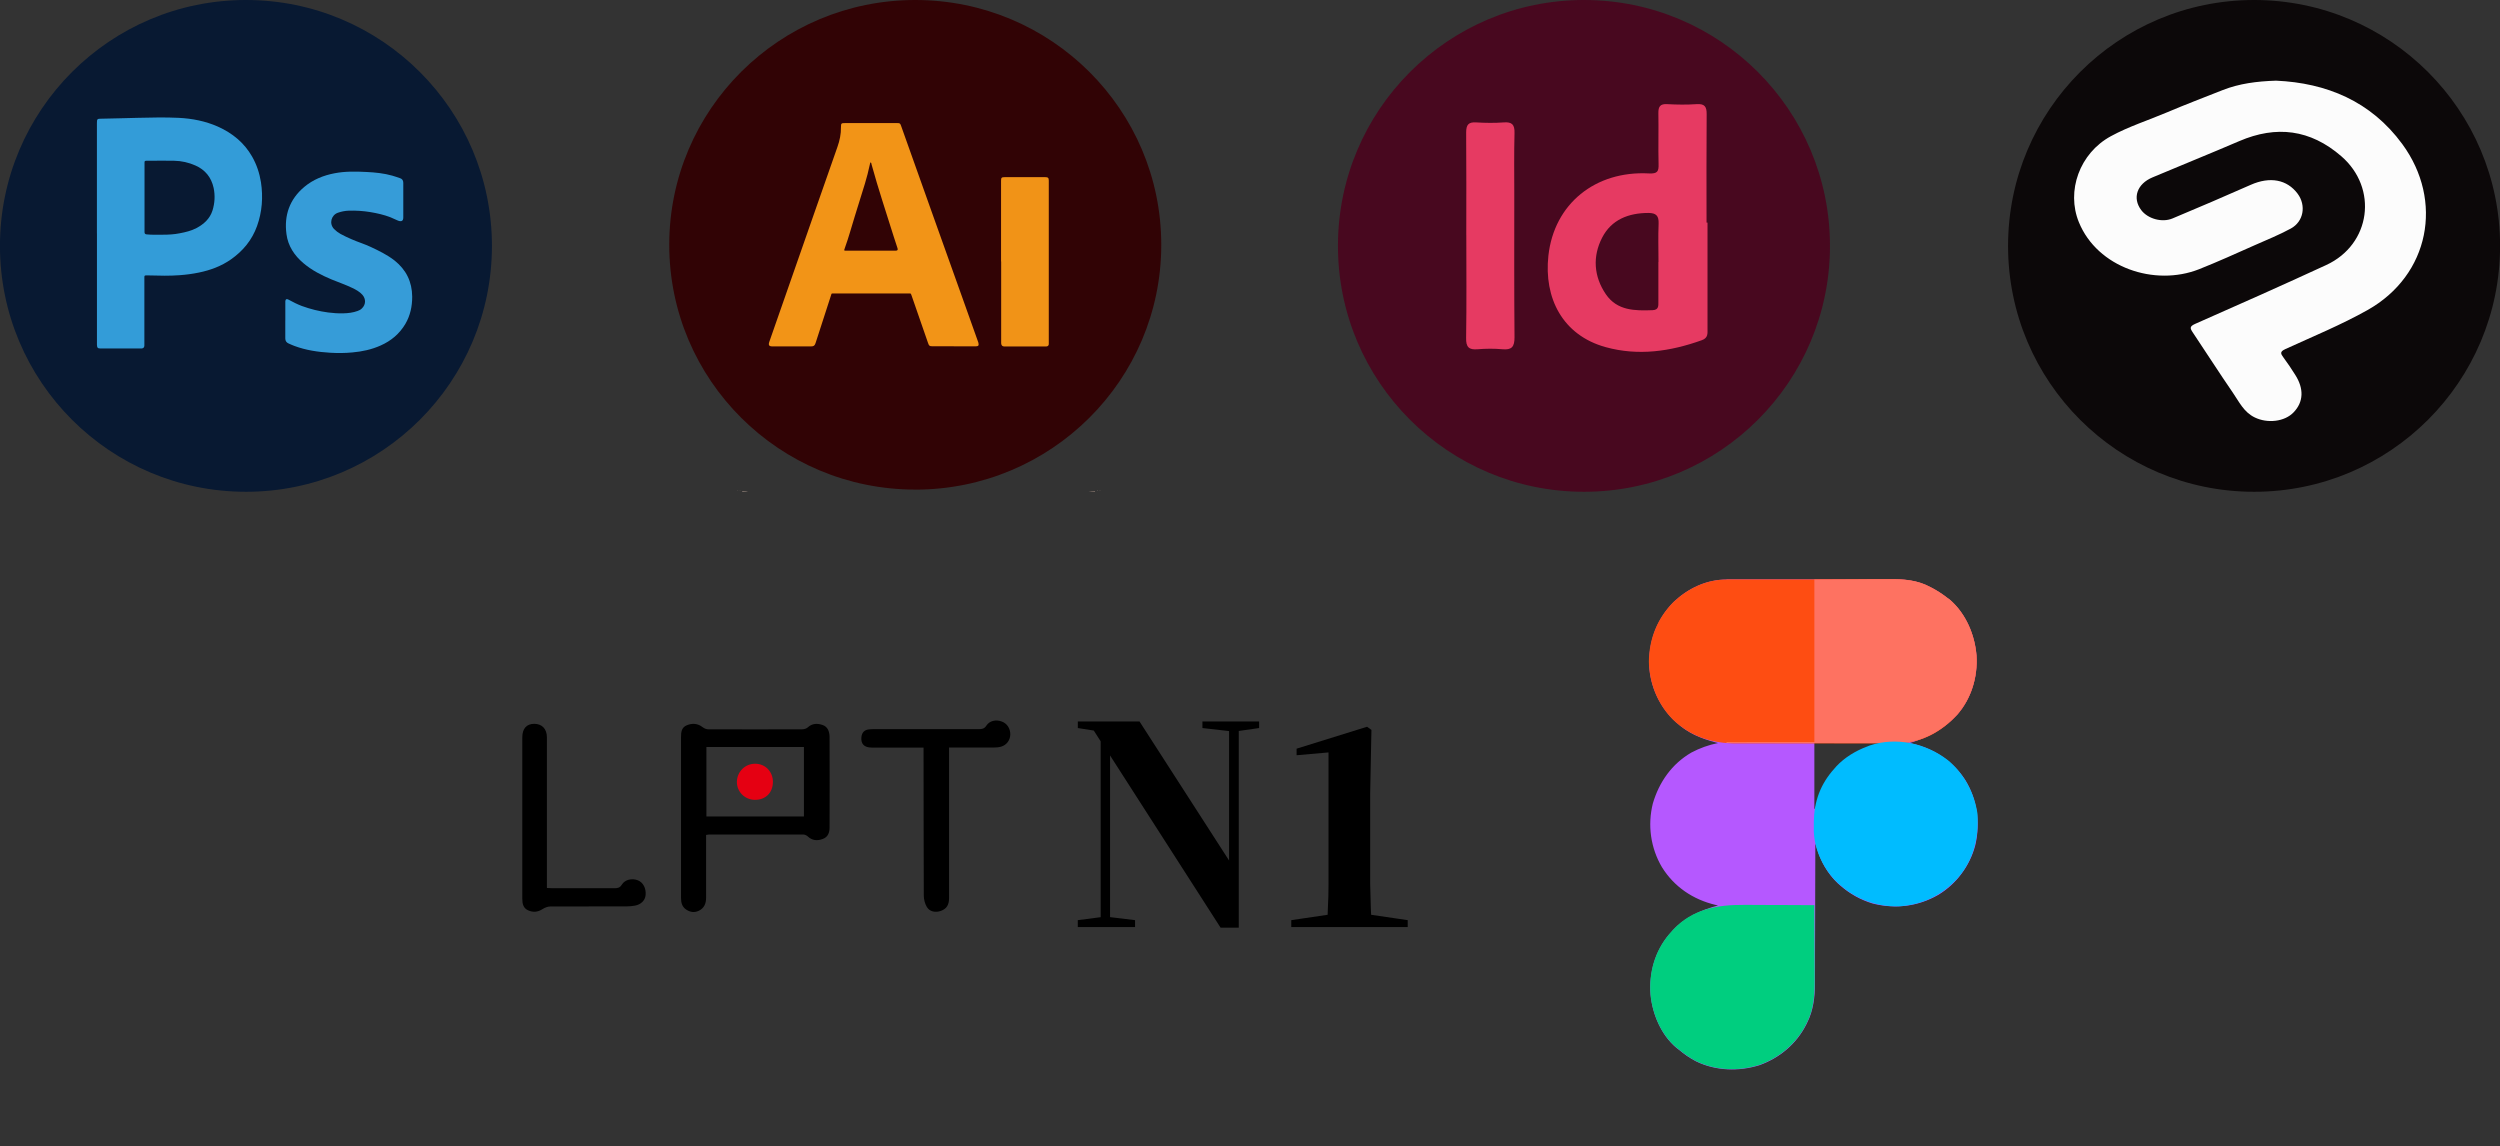 <?xml version="1.0" encoding="UTF-8"?>
<svg id="_圖層_1" data-name="圖層_1" xmlns="http://www.w3.org/2000/svg" version="1.1" viewBox="0 0 639 293">
  <rect x="0" y="0" width="639" height="293" fill="#333333" stroke="none"/>
  <!-- Generator: Adobe Illustrator 29.5.1, SVG Export Plug-In . SVG Version: 2.1.0 Build 141)  -->
  <defs>
    <style>
      .st0 {
        fill: #310305;
      }

      .st1 {
        fill: #48081f;
      }

      .st2 {
        fill: #ae998f;
      }

      .st3 {
        fill: #fcfcfc;
      }

      .st4 {
        fill: #fe4d12;
      }

      .st5 {
        fill: #f19317;
      }

      .st6 {
        fill: #369cd8;
      }

      .st7 {
        fill: #b558ff;
      }

      .st8 {
        fill: #0c0809;
      }

      .st9 {
        fill: #081932;
      }

      .st10 {
        fill: #fe7261;
      }

      .st11 {
        fill: #339cd8;
      }

      .st12 {
        fill: #00ce7f;
      }

      .st13 {
        fill: #f29417;
      }

      .st14 {
        fill: #00bcff;
      }

      .st15 {
        fill: #e50012;
      }

      .st16 {
        fill: #e63a62;
      }

      .st17 {
        fill: #a79186;
      }
    </style>
  </defs>
  <g>
    <g>
      <path class="st8" d="M576.14,125.7c34.73,0,62.88-28.14,62.88-62.85S610.86,0,576.14,0s-62.88,28.14-62.88,62.85,28.15,62.85,62.88,62.85Z"/>
      <path class="st3" d="M581.79,20.62c12.86.58,24.2,5.24,32.24,16.21,10.62,14.49,6.99,33.5-8.9,42.43-6.71,3.77-13.92,6.73-20.96,9.95-1.5.67-1.25,1.19-.5,2.19,1.05,1.41,2.05,2.91,2.99,4.41,2.27,3.55,2.13,6.93-.39,9.56-2.3,2.44-6.71,2.91-9.95,1.33-2.83-1.36-4.02-4.05-5.63-6.37-3.49-5.07-6.79-10.25-10.23-15.38-.72-1.08-.8-1.52.61-2.16,11.2-4.93,22.4-9.92,33.52-15.05,11.42-5.27,13.34-19.65,3.8-27.85-7.87-6.79-16.52-7.9-26.03-3.82-7.35,3.16-14.78,6.15-22.15,9.26-3.99,1.66-5.24,5.27-2.91,8.37,1.66,2.22,5.32,3.27,8.01,2.13,6.68-2.8,13.36-5.65,19.99-8.59,4.88-2.16,9.26-1.39,12,2.3,2.19,2.99,1.53,7.07-1.75,8.87-3,1.63-6.18,2.91-9.32,4.3-4.68,2.08-9.37,4.21-14.14,6.1-11.37,4.49-26-.44-30.72-12-3.27-7.98.17-17.65,8.18-22,4.58-2.49,9.57-4.07,14.36-6.1,4.71-2,9.51-3.82,14.28-5.71,4.21-1.64,8.62-2.22,13.56-2.38l.03.03Z"/>
    </g>
    <g>
      <path class="st9" d="M62.86,125.7c34.73,0,62.88-28.14,62.88-62.85S97.59,0,62.86,0-.01,28.14-.01,62.85s28.15,62.85,62.88,62.85Z"/>
      <path class="st11" d="M24.77,59.69v-28.16c0-1.14.06-1.19,1.19-1.19,3.05-.03,6.13-.17,9.18-.22,3.49-.08,7.01-.17,10.51,0,3.47.17,6.85.83,10.04,2.24,3.71,1.66,6.74,4.13,8.76,7.68,1.16,2.05,1.89,4.24,2.25,6.54.58,3.8.3,7.57-1,11.2-1.28,3.57-3.58,6.35-6.65,8.51-2.5,1.75-5.27,2.77-8.23,3.38-1.61.33-3.24.55-4.91.67-2.55.19-5.1.14-7.65.06h-.94c-.36-.03-.42.14-.42.44v17.54c-.03.42-.25.64-.67.69h-10.56c-.69,0-.86-.19-.89-.91v-28.46ZM36.94,50.44v8.92q0,.5.53.55c1.41.14,2.8.08,4.21.08s2.86-.08,4.24-.36c1.5-.28,2.99-.64,4.35-1.36,1.89-1.03,3.38-2.38,4.05-4.49.58-1.88.69-3.82.28-5.76-.58-2.66-2.13-4.6-4.63-5.71-1.75-.78-3.58-1.19-5.46-1.22-2.16-.06-4.32,0-6.49,0h-.64c-.3,0-.47.11-.44.44v8.92-.03Z"/>
      <path class="st6" d="M72.93,81.92v-4.96c.06-.5.33-.64.78-.39,1.11.61,2.25,1.19,3.44,1.64,2.19.8,4.44,1.36,6.74,1.66,1.28.17,2.55.25,3.83.22,1.25-.03,2.5-.17,3.69-.61.39-.14.78-.33,1.08-.64,1.03-.97,1.08-2.41.14-3.49-.72-.8-1.64-1.3-2.58-1.75-1.72-.83-3.52-1.44-5.27-2.16-2.58-1.08-5.05-2.33-7.21-4.16-2.33-1.97-3.96-4.41-4.35-7.45-.64-4.79.8-8.9,4.55-12.05,2.25-1.88,4.88-2.94,7.73-3.49,2.72-.53,5.46-.47,8.21-.33,2.22.11,4.41.33,6.57.94.67.19,1.3.42,1.97.64.58.19.83.61.83,1.19v8.87c0,.83-.42,1.14-1.33.8-.67-.25-1.28-.61-1.94-.86-1.66-.64-3.38-1.03-5.16-1.33-1.83-.3-3.66-.42-5.52-.36-.94.03-1.89.22-2.77.53-1.66.58-2.33,2.74-.97,4.16.5.5,1.03.91,1.64,1.25.91.5,1.86.94,2.83,1.36,1.55.69,3.22,1.19,4.77,1.91,2.16,1,4.32,2.05,6.21,3.52,2.97,2.36,4.49,5.43,4.52,9.26,0,2.49-.5,4.82-1.75,6.96-1.5,2.52-3.63,4.32-6.32,5.51-2.3,1.03-4.71,1.55-7.21,1.77-1.91.19-3.83.19-5.71.08-3.11-.19-6.18-.64-9.15-1.75-.5-.17-.97-.42-1.44-.61-.58-.25-.86-.67-.86-1.3v-4.6l.03.03Z"/>
    </g>
    <g>
      <path class="st0" d="M233.94,125.15c34.73,0,62.88-28.02,62.88-62.57S268.67,0,233.94,0s-62.88,28.02-62.88,62.57,28.15,62.57,62.88,62.57Z"/>
      <path class="st2" d="M189.7,125.67v-.14c.5,0,1,0,1.5.14h-1.5Z"/>
      <path class="st17" d="M279.91,125.56s-.08.08-.03.14h-1.61c.53-.08,1.08-.14,1.64-.14Z"/>
      <path class="st13" d="M243.79,88.51h-5.38c-.8,0-.97-.11-1.22-.89-1.39-4.02-2.8-8.06-4.19-12.08-.22-.64-.22-.53-.72-.53h-19.24c-.55,0-.47-.06-.64.5-.94,2.88-1.86,5.76-2.8,8.65-.39,1.16-.75,2.36-1.14,3.52-.22.67-.47.86-1.16.86h-9.84c-.89,0-1.11-.3-.83-1.16,1-2.88,2.02-5.76,3.02-8.65,2.8-8.01,5.6-16.05,8.4-24.05,2-5.71,3.99-11.42,5.99-17.1.58-1.63.94-3.33.91-5.07,0-1,.08-1.05,1.05-1.05h13.31c.69,0,.78.06,1,.69,2.69,7.57,5.38,15.1,8.07,22.67,2.61,7.26,5.18,14.55,7.79,21.81,1.28,3.6,2.58,7.21,3.85,10.81.03.11.08.19.08.3.11.55,0,.75-.61.78h-5.71ZM222.52,41.49c-.14.17-.14.36-.19.55-.36,1.64-.75,3.27-1.25,4.88-.86,2.8-1.75,5.63-2.61,8.42-.83,2.66-1.55,5.35-2.49,7.95-.06.17-.11.33-.17.5-.06.17,0,.28.19.28h12.97q.64,0,.44-.61c-.31-1-.67-1.97-.97-2.97-1.91-6.12-3.96-12.22-5.66-18.43-.05-.19-.03-.42-.25-.55l-.03-.03Z"/>
      <path class="st5" d="M255.87,66.81v-20.67c0-.72.17-.86.89-.86h10.42c.69,0,.89.19.89.86v41.87c-.06.36-.28.53-.67.55h-10.67c-.55,0-.8-.28-.83-.83v-20.89l-.03-.03Z"/>
      <path class="st2" d="M188.67,125.4s-.17.03-.25-.03c.08-.06.17-.03.25.03Z"/>
      <path class="st17" d="M281.3,125.34s-.17.11-.28.06c.08-.08.17-.08.28-.06Z"/>
      <path class="st2" d="M189.28,125.48s-.14.03-.22,0c.08-.06.14-.06.22,0Z"/>
      <path class="st17" d="M280.6,125.45s-.14.11-.22,0c.05-.08.14-.08.22,0Z"/>
    </g>
    <g>
      <path class="st1" d="M404.86,125.7c34.73,0,62.88-28.14,62.88-62.85S439.59,0,404.86,0s-62.88,28.14-62.88,62.85,28.15,62.85,62.88,62.85Z"/>
      <path class="st16" d="M436.44,56.89v27.1c0,1.25.19,2.38-1.47,2.97-8.04,2.88-16.22,4.07-24.56,1.77-11.03-3.05-15.83-12.55-14.64-23.39,1.47-13.27,12.01-21.73,25.67-21.01,2.22.11,2.55-.5,2.49-2.41-.11-4.32.03-8.65-.05-12.97-.03-1.72.47-2.44,2.27-2.33,2.5.14,5.02.17,7.49,0,2.05-.14,2.61.61,2.58,2.6-.08,9.23-.03,18.46-.03,27.68h.25v-.03ZM423.91,66.98c0-3.27-.11-6.54.03-9.81.08-2-.61-2.74-2.61-2.74-5.1,0-9.45,1.72-11.81,6.29-2.5,4.82-2.16,9.95.94,14.49,2.88,4.21,7.4,4.24,11.92,4.07,1.64-.06,1.5-1.14,1.5-2.22v-10.09h.03Z"/>
      <path class="st16" d="M374.78,60.11c0-8.76.05-17.49-.03-26.24,0-2.05.64-2.72,2.63-2.58,2.3.14,4.63.17,6.93,0,2.14-.17,2.86.53,2.8,2.72-.14,5.18-.06,10.39-.06,15.57,0,12.22-.05,24.41.06,36.64,0,2.41-.69,3.27-3.08,3.05-2.11-.19-4.24-.17-6.35,0-2.24.19-2.99-.55-2.94-2.88.14-8.76.05-17.49.05-26.24l-.03-.03Z"/>
    </g>
  </g>
  <g>
    <g>
      <path d="M180.48,213.36v16.1c0,1.44-.47,2.66-1.86,3.33-1.11.53-2.19.39-3.22-.3-1.05-.69-1.33-1.75-1.33-2.94v-41.12c0-1.28.11-2.49,1.47-3.05,1.41-.58,2.8-.5,4.07.5.39.3.94.53,1.41.53,7.98.03,16,.03,23.98,0,.5,0,1.11-.17,1.44-.47,1.16-1.08,2.49-1.08,3.8-.64,1.39.47,1.77,1.75,1.8,3.05.03,7.7.03,15.43,0,23.14,0,1.25-.36,2.44-1.72,2.94-1.41.53-2.72.44-3.88-.66-.3-.28-.78-.47-1.16-.47h-23.98c-.22,0-.44.06-.8.11l-.03-.03ZM205.48,208.68v-17.74h-24.92v17.74h24.92Z"/>
      <path d="M242.58,191.11v38.44c0,1.77-.64,2.74-2.08,3.27-1.39.5-2.88.22-3.6-1-.5-.83-.78-1.94-.78-2.91-.06-12-.03-24-.06-36v-1.83h-13.28c-1.89,0-2.77-.94-2.61-2.63.11-1.19.75-1.91,1.97-2.02.5-.06,1-.06,1.5-.06h26.56c.8,0,1.41-.11,1.91-.89.8-1.25,2.41-1.61,3.88-1.08,1.39.47,2.27,1.8,2.24,3.35-.03,1.44-.94,2.69-2.36,3.1-.58.17-1.25.22-1.86.22h-11.45v.03Z"/>
      <path d="M139.81,226.97c.61,0,1.05.06,1.5.06h15.72c.8,0,1.39-.08,1.89-.89.8-1.33,2.61-1.72,4.1-1.14,1.36.53,2.16,2.05,2,3.77-.11,1.36-1.19,2.44-2.74,2.71-.66.11-1.33.19-2,.19-6.54,0-13.08,0-19.66.03-.64,0-1.36.3-1.94.66-1.22.8-2.47.89-3.71.31-1.22-.55-1.47-1.66-1.47-2.94v-41.26c0-2.22,1.08-3.46,3.05-3.46s3.24,1.28,3.24,3.46v38.44l.03.06Z"/>
      <path class="st15" d="M197.55,199.87c0,2.72-1.83,4.57-4.57,4.57-2.58,0-4.66-2.05-4.63-4.6.03-2.58,2.08-4.63,4.66-4.63s4.55,1.99,4.55,4.66Z"/>
      <path d="M330.05,236.95v-1.76l11.92-1.76h5.84l12,1.76v1.76h-29.77ZM339.17,236.95c.11-1.39.19-3.04.24-4.96.11-1.92.16-3.92.16-6v-33.67l-8.16.72v-1.68l18.01-5.6,1.12.8-.32,16.15v23.27c.05,2.08.11,4.08.16,6,.05,1.92.16,3.57.32,4.96h-11.52Z"/>
      <path d="M275.48,236.95v-1.76l6.16-.8h1.84l6.64.8v1.76h-14.64ZM281.33,236.95v-51.18h2.4v51.18h-2.4ZM307.34,186.09v-1.68h14.49v1.68l-5.6.8h-1.84l-7.04-.8ZM311.98,237.11l-28.33-44.14h-.08l-4-6.24-4.08-.64v-1.68h15.77l24.57,38.14h-1.68v-38.14h2.48v52.7h-4.64Z"/>
    </g>
    <g>
      <path class="st7" d="M441.32,148.08c.2,0,.39,0,.59,0,.65,0,1.3,0,1.95,0,.47,0,.94,0,1.4,0,1.53,0,3.07,0,4.6,0,.53,0,1.06,0,1.59,0,2.49,0,4.98,0,7.47,0,2.87,0,5.73,0,8.6-.02,2.22,0,4.44-.01,6.66-.01,1.32,0,2.65,0,3.97,0,1.25,0,2.5,0,3.74,0,.45,0,.91,0,1.36,0,3.54-.02,6.94.3,10.12,2.03.16.08.32.17.49.25,1.35.72,2.61,1.54,3.82,2.48.25.18.49.36.75.55,4.07,3.54,6.35,8.98,6.76,14.25.33,5.44-1.31,10.94-4.92,15.07-3.44,3.74-7.32,5.7-12.11,7.24.22.05.44.1.66.15,5.59,1.34,10.31,4.43,13.48,9.28,3.1,5.07,3.92,10.9,2.59,16.67-1.36,5.25-4.87,9.98-9.53,12.75-5.18,2.95-10.96,3.62-16.72,2.17-3.13-.96-5.85-2.48-8.3-4.64q-.28-.24-.56-.49c-2.6-2.43-4.43-5.68-5.43-9.07-.07-.22-.13-.44-.2-.67-.05-.17-.1-.34-.15-.51,0,.2,0,.4,0,.6,0,4.85-.02,9.7-.04,14.55,0,2.35-.02,4.69-.02,7.03,0,2.05-.01,4.09-.02,6.14,0,1.08-.01,2.16,0,3.24,0,1.02,0,2.04-.01,3.07,0,.37,0,.74,0,1.11.01,3.43-.42,7.02-2,10.11-.08.17-.17.34-.25.51-2.51,4.92-6.77,8.49-11.95,10.35-5.31,1.66-11.23,1.47-16.25-1.01-1.57-.82-2.99-1.81-4.35-2.96-.2-.15-.4-.31-.6-.46-3.91-3.25-6.16-8.64-6.62-13.6-.44-5.57,1.12-11.1,4.77-15.4.17-.19.33-.38.51-.57.16-.18.32-.36.48-.55,3.11-3.34,7.13-5.12,11.48-6.28q-.33-.07-.66-.15c-5.72-1.37-10.54-4.59-13.68-9.64-2.9-4.91-3.71-10.77-2.32-16.3,1.62-5.48,4.85-10.09,9.83-12.99,2.17-1.15,4.42-1.96,6.84-2.44-.25-.07-.51-.13-.77-.2-3.64-.98-6.92-2.35-9.73-4.93-.2-.18-.4-.36-.61-.54-3.92-3.68-6.27-8.95-6.5-14.32-.12-6.01,1.85-11.42,6-15.77,3.69-3.67,8.58-6.03,13.83-6.03ZM463.75,189.86v16.85h.24c.07-.26.13-.51.2-.78.96-3.61,2.4-6.67,4.93-9.48.14-.17.29-.33.44-.51,2.99-3.24,7.1-4.83,11.28-5.84v-.24h-17.09Z"/>
      <path class="st4" d="M441.32,148.08c.2,0,.39,0,.59,0,.65,0,1.3,0,1.95,0,.47,0,.94,0,1.4,0,1.53,0,3.07,0,4.6,0,.53,0,1.06,0,1.59,0,2.49,0,4.98,0,7.47,0,2.87,0,5.73,0,8.6-.02,2.22,0,4.44-.01,6.66-.01,1.32,0,2.65,0,3.97,0,1.25,0,2.5,0,3.74,0,.45,0,.91,0,1.36,0,3.54-.02,6.94.3,10.12,2.03.16.08.32.17.49.25,1.35.72,2.61,1.54,3.82,2.48.25.18.49.36.75.55,4.07,3.54,6.35,8.98,6.76,14.25.33,5.44-1.31,10.94-4.92,15.07-3.88,4.22-8.83,7.03-14.64,7.31-1.2.04-2.39.03-3.58.03-.46,0-.91,0-1.37,0-1.23,0-2.45,0-3.68,0-1.03,0-2.06,0-3.09,0-2.43,0-4.86,0-7.29,0-2.5,0-4.99,0-7.49,0-2.15,0-4.3,0-6.46,0-1.28,0-2.56,0-3.85,0-1.21,0-2.41,0-3.62,0-.44,0-.88,0-1.32,0-6.23.03-11.79-1.73-16.34-6.15-3.88-3.93-5.98-9.27-6.09-14.75.07-5.9,2.2-11.19,6.39-15.35,3.69-3.43,8.36-5.65,13.45-5.65Z"/>
      <path class="st10" d="M463.75,148.11c3.83-.02,7.65-.04,11.6-.06,1.2,0,2.4-.02,3.64-.03q1.48,0,2.18,0c.48,0,.96,0,1.44,0,3.79-.04,7.36.16,10.77,2.01.16.08.32.17.49.25,1.35.72,2.61,1.54,3.82,2.48.25.18.49.36.75.55,4.07,3.54,6.35,8.98,6.76,14.25.33,5.44-1.31,10.94-4.92,15.07-3.87,4.21-8.83,7.04-14.63,7.31-1.18.03-2.35.03-3.53.02-.45,0-.9,0-1.34,0-1.2,0-2.41,0-3.61,0-1.26,0-2.52,0-3.79,0-2.39,0-4.77,0-7.16-.01-2.72,0-5.44-.01-8.16-.02-5.59,0-11.18-.02-16.77-.04v-.24h22.46v-41.5Z"/>
      <path class="st12" d="M445.8,231.29c.52,0,1.04,0,1.56,0,1.36,0,2.71,0,4.07.02,1.39,0,2.78.01,4.17.01,2.72,0,5.43.02,8.15.04.02,2.98.04,5.96.05,8.94,0,1.38.01,2.77.02,4.15.01,1.34.02,2.68.02,4.02,0,.51,0,1.02,0,1.52.04,3.89-.17,7.81-1.96,11.35q-.12.25-.25.51c-2.51,4.92-6.77,8.49-11.95,10.35-5.31,1.66-11.23,1.47-16.25-1.01-1.57-.82-2.99-1.81-4.35-2.96-.2-.15-.4-.31-.6-.46-3.91-3.25-6.16-8.64-6.62-13.6-.44-5.57,1.12-11.1,4.77-15.4.17-.19.33-.38.51-.57.16-.18.32-.36.48-.55,4.93-5.29,11.27-6.41,18.18-6.36Z"/>
      <path class="st14" d="M497.82,194.24c4.22,3.53,6.77,8.27,7.62,13.7.39,6.13-.94,11.79-5.06,16.53-4.01,4.42-9.02,6.79-14.98,7.19-5.6.15-10.84-1.72-15.06-5.43-.19-.16-.37-.32-.56-.49-3.53-3.3-5.96-8.3-6.17-13.12,0-.65,0-1.31,0-1.96,0-.17,0-.34,0-.52.05-5.27,1.69-9.74,5.26-13.69.16-.18.32-.37.49-.56,2.12-2.27,4.91-3.97,7.81-5.05.24-.1.48-.19.72-.29,6.75-2.26,14.39-.57,19.92,3.7Z"/>
    </g>
  </g>
</svg>
